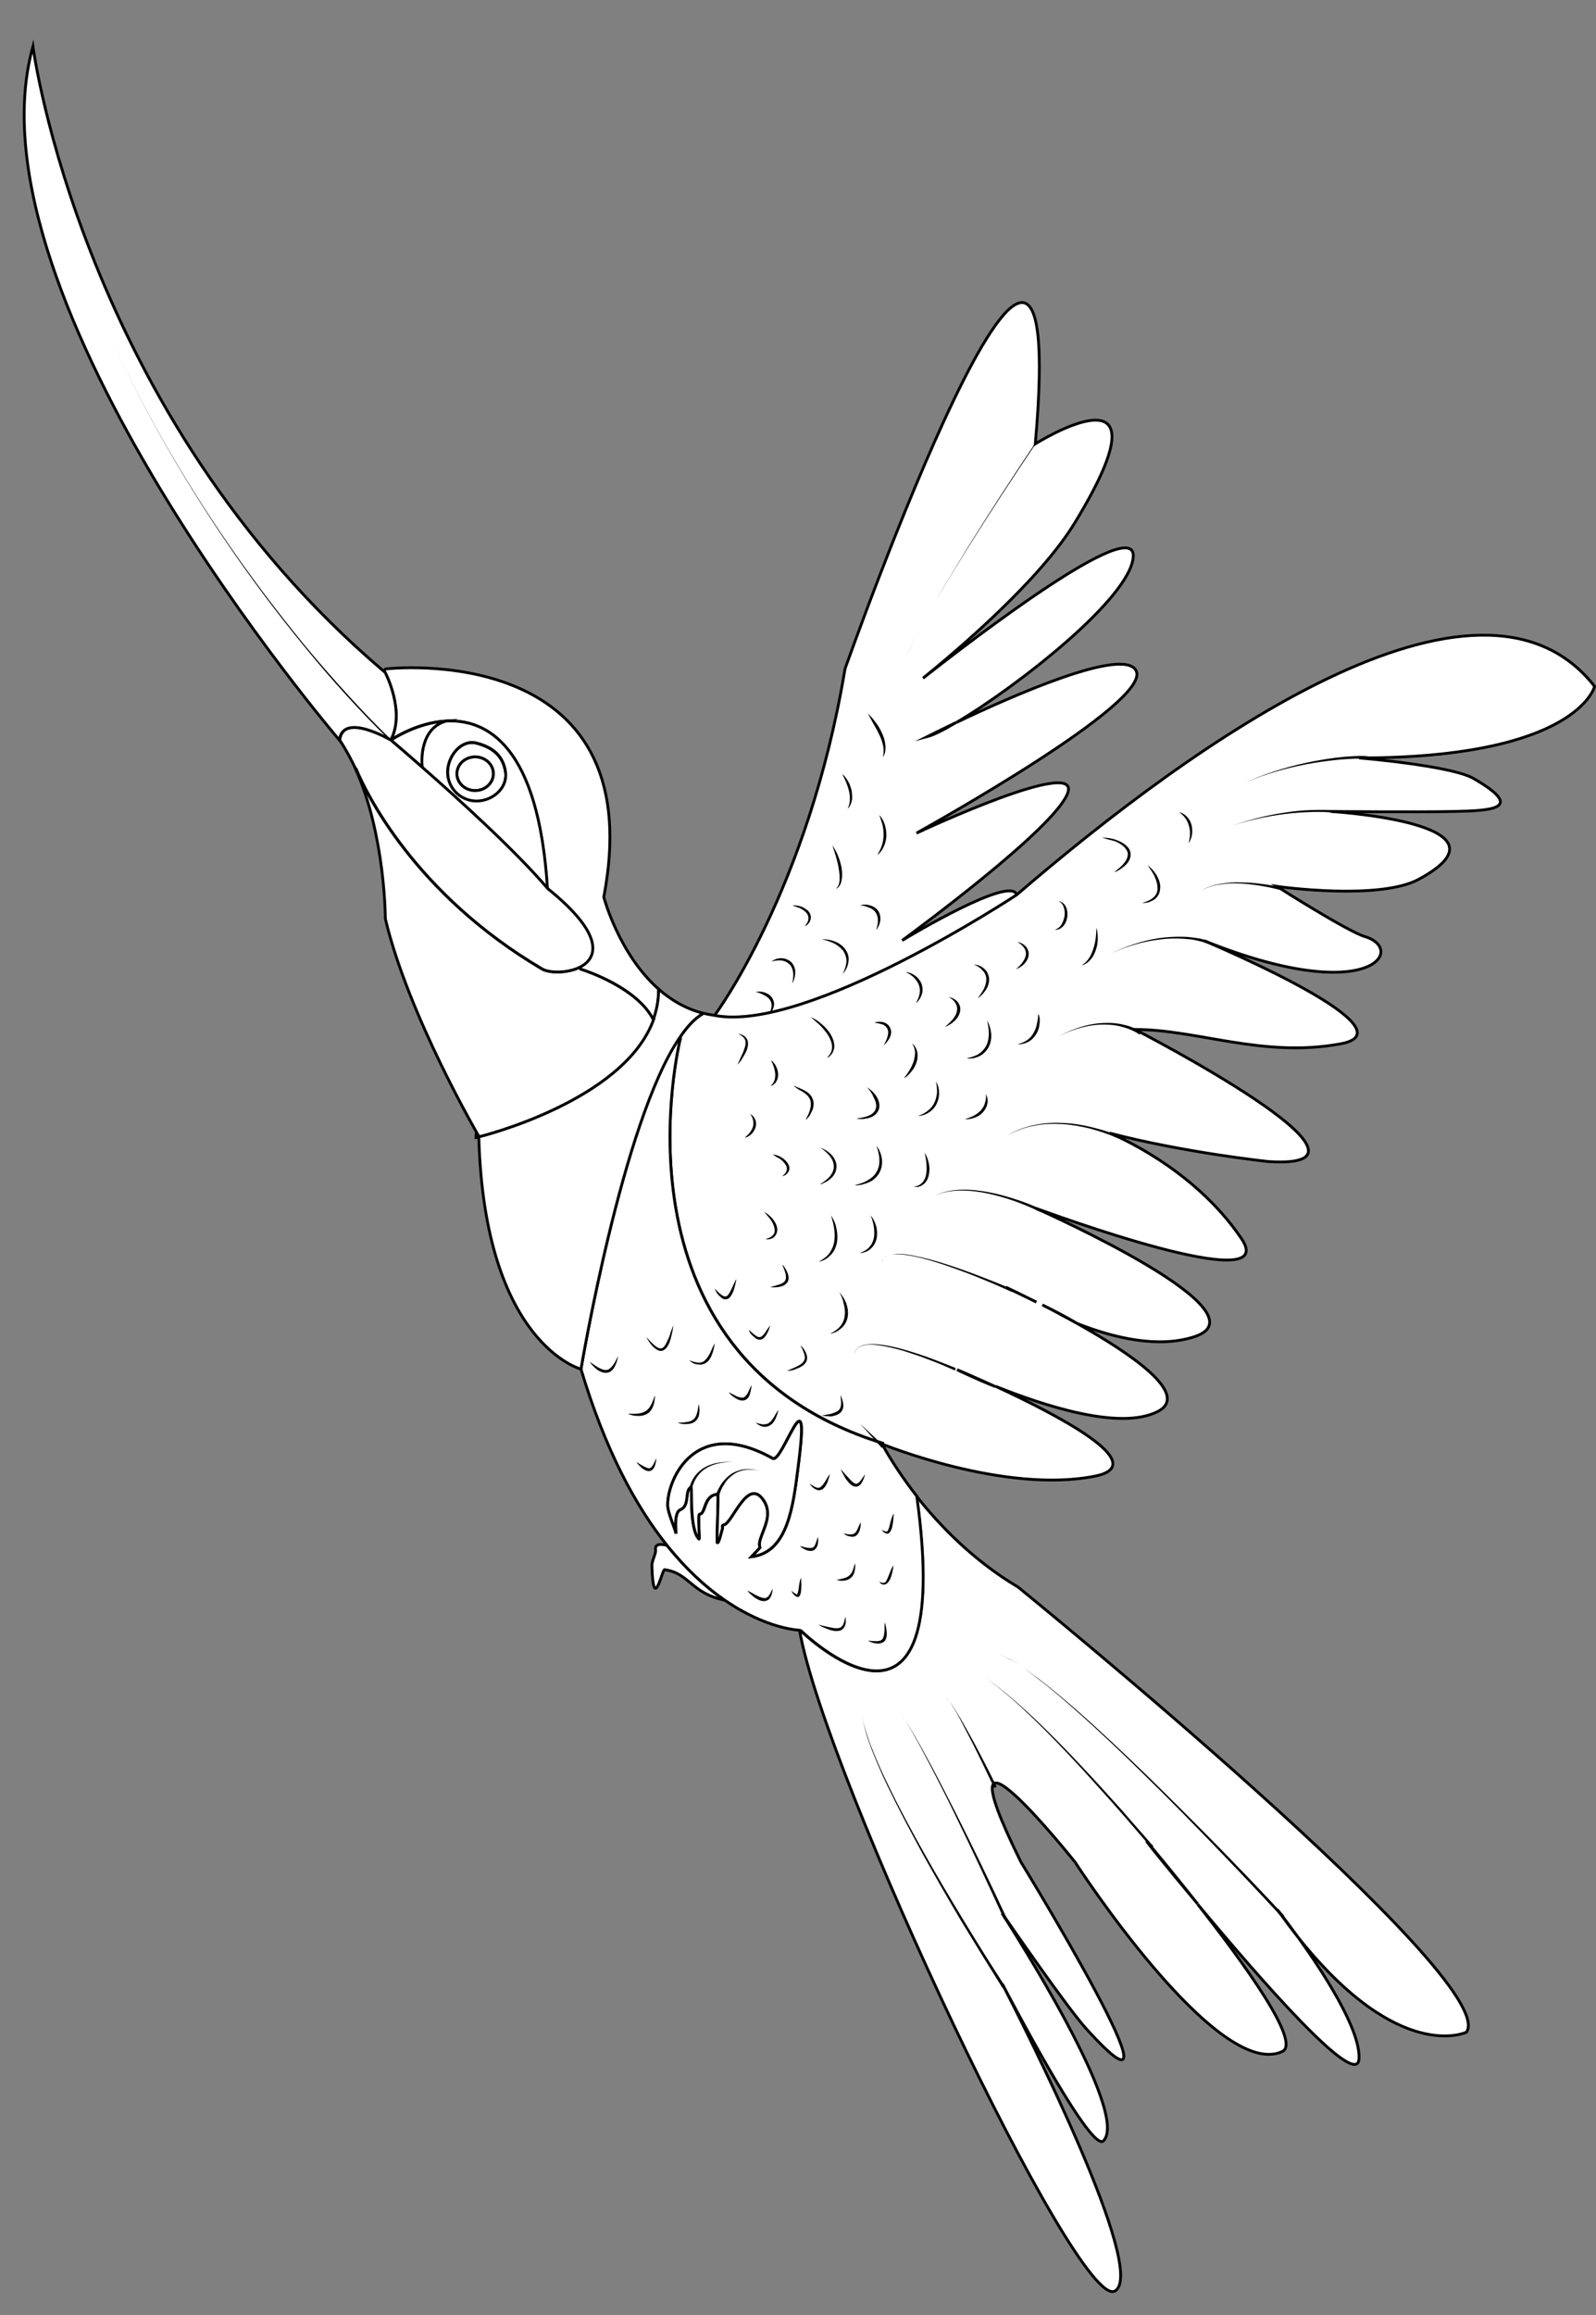 <?xml version="1.0" encoding="utf-8"?>
<!-- Generator: Adobe Illustrator 15.0.0, SVG Export Plug-In . SVG Version: 6.00 Build 0)  -->
<!DOCTYPE svg PUBLIC "-//W3C//DTD SVG 1.1//EN" "http://www.w3.org/Graphics/SVG/1.1/DTD/svg11.dtd">
<svg version="1.1" id="layer_x5F_www.ABC-color.com"
	 xmlns="http://www.w3.org/2000/svg" xmlns:xlink="http://www.w3.org/1999/xlink" x="0px" y="0px" width="567px" height="822px"
	 viewBox="0 0 567 822" enable-background="new 0 0 567 822" xml:space="preserve">
<rect x="0" y="0" width="567" height="822" fill="#808080" stroke="none"/>
<path fill="#FFFFFF" stroke="#000000" stroke-miterlimit="10" d="M339.7,256.5c-5.8,2.8-9.8,4.8-10.2,5
	C331.8,260.9,335.3,259.1,339.7,256.5z M339.8,256.5c19.3-9.2,59.3-27,63.8-18.4c5.9,11.1-74,55.4-78,57.7
	c3.4-1.6,57.7-26.8,53.802-14.5c-3.9,12.4-56.5,50.8-58.9,52.6c2.1-1.3,39.1-23.5,40.7-16.1c0,0-74.602,49.3-107.4,42.8
	c0,0,33.301-44.4,46.4-123.1c0,0,80.7-228.4,67.6-79.9c0,0,50.4-31.7,14.102,27.9c-12.5,20.6-41.802,45.4-54,55.3
	c18.198-14.3,75.5-58.2,74.698-43.2C401.8,212.2,361.2,243.9,339.8,256.5z"/>
<path fill="#FFFFFF" stroke="#000000" stroke-miterlimit="10" d="M370.3,463.4c4.102,2.1,8.5,4.398,12.4,6.6
	C378.3,467.5,374,465.3,370.3,463.4z"/>
<path id="ABC-color.com" fill="#FFFFFF" stroke="#000000" stroke-miterlimit="10" d="M425.5,676c-9.2-11.6-17-20.9-18.2-22.3
	C408.3,655.1,415.7,664.3,425.5,676z M284.5,579c0,0,55.1,53.8,41.1-47.8C333.7,541.5,345.7,554,361.7,563.5
	c0,0,171.8,139.5,159.3,158c0,0-23.7,11.6-59.7-33.5c-3.8-5.2-6.7-9-7.5-10c2.602,3.6,5.102,7,7.5,10c8.9,12.4,22.102,32.7,21.5,43
	c-0.7,11.2-35.1-28.2-57.3-54.9c16.4,20.9,37,49.2,30,52.302C432.3,739,381.9,661.1,381.9,661.1s-50.4-63.198-19.2,0
	c0,0,63.3,103.302,23.3,59.302c-6.9-7.602-27.3-37.2-30-41.102c3.8,6,45.6,71.102,36,80.8c-4.1,4.2-29.6-43.698-35.9-55.698
	c8.4,16.398,51.802,102.1,40,109C383,821,293.5,631.5,284.1,579.1L284.5,579z"/>
<path fill="#FFFFFF" stroke="#000000" stroke-miterlimit="10" d="M353.6,492.3c-6.8-3.1-12.1-5.398-13.6-6
	C341.5,487,346.6,489.5,353.6,492.3z M368.2,462.3c-6-3-10.2-5-10.9-5.3C358,457.4,362.6,459.5,368.2,462.3z M253.8,360.5
	c32.8,6.5,107.4-42.8,107.4-42.8c62.8-54,164.2-126.5,205.3-74c0,0-6,25.4-83.7,25.4c0,0,32.8,2.7,40.7,7.3c19,11,5.8,11.4-6.9,11.7
	c-12.698,0.3-43.898,0-43.898,0s68.3,4.1,31.3,24.1c-13.9,7.5-49.1,2.7-50.4,2.5c0.9,0.6,25.2,16,31.2,17.8
	c15.102,4.4,2.102,25.3-57,1.5c6.3,2.7,74.5,31.8,48.5,36.6c-27.6,5.1-50.898-5.1-73.1-5.1c0,0,97.3,50.1,47.398,46.9
	c0,0-30.198-3.2-56.398-10.102c1.7,0.7,29.7,12.2,46.8,37.4c14.7,21.6-68.5-9.102-73-10.7c4.2,1.9,82.8,37,56.3,45.6
	c-12.898,4.2-28.7,0.4-41.6-4.698c-3.9-2.302-8.3-4.602-12.4-6.602c3.8,1.9,8,4.2,12.4,6.602c19.3,10.8,40.5,25.3,28.5,31.3
	c-13.5,6.8-40.8-2.3-57.5-9c21,9.7,56.1,27.7,35.3,31.898c-32.2,6.4-75.6-11.398-75.6-11.398l0.1-0.3
	c-100.1-31.2-71.8-143.7-71.8-143.7l-0.3-0.2c2.6-3.9,5.3-6.8,8.1-8.5l0.1-0.3C250.9,360,252.4,360.3,253.8,360.5z"/>
<path fill="#FFFFFF" stroke="#000000" stroke-miterlimit="10" d="M237,548.7c6.9,8.6,13.7,14.7,20,19.1l-0.1,0.2
	c-11.4-2.5-12.1-9.5-20.8-10.7c-0.9-0.1-4,15.8-4.5-1.3c-0.1-1.9,1.5-4.3,1.3-5.7C232.5,547.7,235.5,548.3,237,548.7z"/>
<path fill="#FFFFFF" stroke="#000000" stroke-miterlimit="10" d="M245.5,528c0.5-0.2-0.8,14.6,2.8,18.4c0.4,0.5-0.5-8.802,0.2-8.802
	c2.4-0.1,1.4-6.8,6.5-7.1c0.4,0-0.5,16.8-0.2,17.2c0.5,0.5,1.4-3.601,1.9-5.2c0.1-0.2-0.3-1,0.4-1.1c3.1-0.4,8.6-17.7,14.4-8.4
	c2.9,4.7-0.1,9.5-1.3,13.3c-0.7,2-0.2,3.2-0.2,3.2l-3,3.2c13-1.5,14.8-18.2,16.6-32.4c4.5-34.898-5.6-0.6-9.1-2.5
	c-27.2-15.2-37.3,7-37.3,16.5c0,2.602,2.4,7.8,3,10.2c0,0-1-7.5,1.5-8.5C245.2,534.6,243.1,529,245.5,528z M241.7,368.7
	c0,0-28.3,112.6,71.8,143.7l-0.1,0.3c0,0,4.1,8,12.3,18.5C339.7,632.8,284.6,579,284.6,579l-0.398,0.1c0-0.1,0-0.198-0.102-0.3
	c0,0-11.8-0.3-27.1-11c-6.3-4.398-13.1-10.5-20-19.1C226,535,215.1,515.1,206.4,486.1c0,0,14.6-87.6,34.9-117.7L241.7,368.7z"/>
<path fill="#FFFFFF" stroke="#000000" stroke-miterlimit="10" d="M240.2,544.5c-0.6-2.4-3-7.6-3-10.2c0-9.5,10.1-31.7,37.3-16.5
	c3.5,2,13.6-32.3,9.1,2.5c-1.8,14.2-3.6,30.8-16.6,32.4l3-3.2c0,0-0.5-1.2,0.2-3.2c1.2-3.8,4.2-8.6,1.3-13.3
	c-5.8-9.3-11.3,8-14.4,8.4c-0.8,0.1-0.4,0.898-0.4,1.1c-0.5,1.6-1.3,5.7-1.9,5.2c-0.3-0.3,0.6-17.2,0.2-17.2c-5.2,0.3-4.2,7-6.5,7.1
	c-0.7,0,0.2,9.2-0.2,8.802c-3.5-3.802-2.3-18.602-2.8-18.4c-2.4,1-0.3,6.6-3.8,8C239.2,537,240.2,544.5,240.2,544.5z"/>
<path fill="#FFFFFF" stroke="#000000" stroke-miterlimit="10" d="M232,362c-5.6-11.3-23.5-17.2-25.8-17.9l-0.4-0.7
	c6.5-3.3,8.8-11.5-11.4-27.9c-3.2-50.7-21.4-60.3-36.1-59.5c-10.7,0.6-19.5,6.8-19.5,6.8c5.3-10.2-2-24.1-2-24.1
	c-0.2-0.1-0.3-0.3-0.5-0.4l0.7-0.8c0,0,95.1-11.1,77.5,81c0,0,5.3,20.2,19.5,32.7c0,3.8-0.6,7.5-1.9,10.8H232z"/>
<path fill="#FFFFFF" stroke="#000000" stroke-miterlimit="10" d="M206.4,486.1c0,0-34.3-8.898-36.3-82.5c0,0,51.5-12.5,62-41.6
	c1.2-3.4,1.9-7,1.9-10.8c4.3,3.8,9.5,6.9,15.6,8.5l-0.1,0.3c-2.8,1.7-5.5,4.6-8.1,8.5C221,398.5,206.4,486.1,206.4,486.1z"/>
<path fill="#FFFFFF" stroke="#000000" stroke-miterlimit="10" d="M126.6,273.4c3.2,7.6,20.5,43.8,65.9,70.6
	c2.5,1.5,8.9,1.6,13.4-0.6l0.4,0.7c2.2,0.7,20.1,6.7,25.8,17.9h0.1c-10.6,29.1-62,41.6-62,41.6S145,360.5,136.9,326.2
	c0,0,0-29.3-10.4-52.8H126.6z"/>
<path fill="#FFFFFF" stroke="#000000" stroke-miterlimit="10" d="M168.8,268.7c3.6,0,6.5,2.7,6.5,6c0,3.3-2.9,6-6.5,6
	c-3.6,0-6.5-2.7-6.5-6C162.3,271.4,165.2,268.7,168.8,268.7z"/>
<path fill="#FFFFFF" stroke="#000000" stroke-miterlimit="10" d="M168.8,280.7c3.6,0,6.5-2.7,6.5-6c0-3.3-2.9-6-6.5-6
	c-3.6,0-6.5,2.7-6.5,6C162.3,278,165.2,280.7,168.8,280.7z M169.3,263.9c5.8,1.5,9.4,4.5,10.3,10.3c0.8,5.6-4.6,10.3-10.3,10.3
	c-5.7,0-10.3-4.6-10.3-10.3C159,268.5,163.8,262.4,169.3,263.9z"/>
<path fill="#FFFFFF" stroke="#000000" stroke-miterlimit="10" d="M194.5,315.5c-11.2-13.2-31.8-31.9-44.6-43.1
	c-0.2-2.6-0.7-13.7,8.4-16.4C173.1,255.2,191.3,264.8,194.5,315.5z M159,274.1c0,5.7,4.6,10.3,10.3,10.3c5.7,0,11.1-4.6,10.3-10.3
	c-0.8-5.8-4.5-8.8-10.3-10.3C163.8,262.4,159,268.5,159,274.1z"/>
<path fill="#FFFFFF" stroke="#000000" stroke-miterlimit="10" d="M158.4,256c-9.1,2.7-8.7,13.8-8.4,16.4c-6.6-5.8-11.1-9.6-11.1-9.6
	S147.7,256.7,158.4,256z"/>
<path fill="#FFFFFF" stroke="#000000" stroke-miterlimit="10" d="M136.8,238.7c0,0,7.4,13.9,2,24.1c0,0-17.1-10.1-18.2,0
	c0,0-133.9-156.4-108.9-246.3c0,0,17.1,130.5,124.6,221.8C136.5,238.4,136.6,238.6,136.8,238.7z"/>
<path fill="#FFFFFF" stroke="#000000" stroke-miterlimit="10" d="M120.7,262.8c1-10.1,18.2,0,18.2,0s4.5,3.8,11.1,9.6
	c12.8,11.2,33.4,29.9,44.6,43.1c20.2,16.3,17.9,24.6,11.4,27.9c-4.4,2.2-10.9,2.1-13.4,0.6c-45.4-26.7-62.7-63-65.9-70.6l-0.1,0.1
	C124.8,269.7,122.9,266.1,120.7,262.8z"/>
<g>
	<path d="M485.9,269.5c-1.802-0.2-3.7-0.2-5.5-0.1c-1.9,0.1-3.7,0.2-5.602,0.4c-3.7,0.4-7.398,0.9-11,1.6
		c-7.3,1.4-14.5,3.5-21.398,6.4c6.8-3,14-5.3,21.3-6.9c3.6-0.8,7.3-1.4,11-1.9c1.898-0.2,3.7-0.4,5.6-0.5c1.9-0.1,3.7-0.2,5.7,0
		L485.9,269.5z"/>
</g>
<g>
	<path d="M475.4,288.7c-3.102-0.4-6.302-0.5-9.4-0.4c-3.2,0.1-6.3,0.3-9.5,0.7c-6.3,0.8-12.5,2.1-18.5,4.1c6-2.1,12.2-3.7,18.5-4.6
		c3.1-0.5,6.3-0.8,9.5-0.9s6.4-0.1,9.6,0.2L475.4,288.7z"/>
</g>
<g>
	<path d="M454.9,316c-2.302-0.6-4.602-1.1-7-1.5c-2.4-0.4-4.7-0.7-7.102-0.8c-2.398-0.1-4.8-0.1-7.2,0.3c-2.398,0.3-4.698,1-6.8,2.2
		c2.102-1.3,4.4-2,6.8-2.4c2.4-0.4,4.802-0.6,7.2-0.5c2.4,0,4.8,0.2,7.2,0.5c2.4,0.3,4.8,0.7,7.1,1.3L454.9,316z"/>
</g>
<g>
	<path d="M428.8,334L428.8,334c0,0-0.3,0.2-0.3,0.4c0,0.2,0,0.2,0,0.3c0.1,0.2,0.1,0.1,0.1,0.2l0,0h-0.1l-0.2-0.1
		c-0.2-0.1-0.3-0.1-0.5-0.2c-0.3-0.1-0.7-0.2-1-0.3c-0.7-0.2-1.398-0.3-2.1-0.5c-1.4-0.3-2.9-0.4-4.3-0.5
		c-2.9-0.2-5.802-0.1-8.7,0.3c-5.8,0.7-11.4,2.4-16.8,4.8c5.3-2.5,10.898-4.4,16.698-5.3c2.9-0.4,5.9-0.6,8.802-0.5
		c1.5,0,2.898,0.2,4.398,0.4c0.7,0.1,1.5,0.2,2.2,0.4c0.4,0.1,0.7,0.2,1.1,0.3c0.2,0.1,0.4,0.1,0.602,0.2c0.1,0,0.2,0.1,0.3,0.1
		s0.1,0.1,0.2,0.1c0,0,0.1,0,0.1,0.1c0,0,0,0,0.102,0.2c0,0.1,0.1,0.1,0,0.3c0,0.2-0.302,0.4-0.302,0.4l0,0L428.8,334z"/>
</g>
<g>
	<path d="M404.8,367.3c-2-1.4-4.398-2.3-6.8-2.9s-5-0.7-7.5-0.6c-5,0.3-10,1.9-14.5,4.2c4.5-2.4,9.3-4.2,14.5-4.7
		c2.6-0.2,5.2-0.2,7.7,0.3s5,1.3,7.3,2.8L404.8,367.3z"/>
</g>
<g>
	<path d="M396.8,404c-3-1.4-6.3-2.4-9.5-3.3c-3.3-0.8-6.6-1.4-9.898-1.601c-3.4-0.199-6.7-0.1-10.102,0.601
		c-3.3,0.6-6.5,1.8-9.5,3.5c2.9-1.8,6.102-3,9.4-3.7s6.7-1,10.1-0.8c3.4,0.1,6.8,0.6,10.102,1.399c3.3,0.801,6.6,1.7,9.698,3.101
		L396.8,404z"/>
</g>
<g>
	<path d="M369.6,430.3c-2.898-1.398-5.898-2.7-9-3.8c-3.1-1.1-6.198-2-9.398-2.7s-6.4-1.1-9.7-1.1s-6.6,0.5-9.5,1.898
		c2.9-1.5,6.3-2.1,9.5-2.198c3.3-0.102,6.6,0.3,9.8,0.898c3.2,0.602,6.4,1.5,9.5,2.5c3.102,1,6.2,2.2,9.2,3.602L369.6,430.3z"/>
</g>
<g>
	<path d="M359.5,458.7c-3.8-1.7-7.6-3.4-11.4-4.9c-3.8-1.6-7.698-3-11.698-4.398c-3.9-1.302-7.9-2.602-12-3.4
		c-2-0.4-4.102-0.7-6.2-0.7c-1,0-2.102,0.102-3,0.5c-0.5,0.2-0.9,0.5-1.3,0.9C313.6,447.1,313.3,447.6,313.3,448.1
		c0.102-0.5,0.3-1,0.602-1.398c0.3-0.4,0.8-0.7,1.3-0.9c1-0.398,2-0.5,3.1-0.6c2.102-0.102,4.2,0.2,6.2,0.6
		c4.1,0.8,8.1,1.9,12.1,3.2s7.9,2.7,11.802,4.2c3.898,1.5,7.698,3,11.6,4.7L359.5,458.7z"/>
</g>
<g>
	<path d="M339.3,486.6c-2.898-1.3-5.898-2.6-8.898-3.698c-3-1.2-6-2.2-9.102-3.2c-3.1-0.9-6.2-1.7-9.398-2.102
		c-1.602-0.198-3.2-0.3-4.802,0c-0.8,0.2-1.6,0.4-2.199,0.9c-0.699,0.5-1.101,1.2-1.301,2c0.102-0.8,0.602-1.5,1.2-2
		c0.601-0.5,1.4-0.8,2.2-1c1.6-0.3,3.2-0.3,4.8-0.2c3.2,0.3,6.4,1,9.5,1.9c3.102,0.898,6.2,1.898,9.2,3c3,1.1,6,2.3,9,3.5
		L339.3,486.6z"/>
</g>
<g>
	<path d="M308.3,253.3c1,1,2,2,2.8,3.2c0.9,1.1,1.602,2.4,2.2,3.7c0.602,1.3,1.102,2.7,1.2,4.2c0.1,0.7,0.1,1.5,0,2.2
		c-0.1,0.7-0.3,1.4-0.7,2.1h-0.1c0.3-1.3,0.3-2.8,0-4.1c-0.3-1.4-0.8-2.7-1.4-3.9c-0.6-1.3-1.3-2.5-2-3.7L308.3,253.3L308.3,253.3z"
		/>
</g>
<g>
	<path d="M312.4,289.4c0.898,0.9,1.5,2.1,1.898,3.3c0.4,1.2,0.602,2.5,0.602,3.8s-0.302,2.6-0.802,3.8c-0.5,1.2-1.198,2.3-2.198,3.1
		l-0.102-0.1c1.3-2,2.102-4.4,2.102-6.9c0-1.2-0.102-2.4-0.4-3.6C313.2,291.7,312.8,290.6,312.4,289.4L312.4,289.4z"/>
</g>
<g>
	<path d="M305.5,321.5c1.1-0.4,2.3-0.4,3.4-0.1c1.198,0.3,2.3,0.9,3.1,2c0.7,1.1,0.9,2.5,0.7,3.6c-0.2,1.2-0.7,2.2-1.3,3.1H311.3
		c0.3-1,0.602-2.1,0.602-3.1c0-1.1-0.2-2.1-0.802-3c-0.6-0.9-1.5-1.5-2.5-1.8C307.6,321.7,306.6,321.5,305.5,321.5L305.5,321.5z"/>
</g>
<g>
	<path d="M321.8,345.1c1.2,0.1,2.3,0.6,3.3,1.3c1,0.7,1.802,1.7,2.302,2.9c0.398,1.2,0.5,2.6,0.1,3.7c-0.4,1.2-1,2.2-1.9,3l-0.1-0.1
		c0.6-1,1-2,1.2-3.1c0.2-1.1,0.1-2.2-0.3-3.2c-0.4-1-1.102-1.9-1.9-2.7C323.7,346.2,322.8,345.6,321.8,345.1L321.8,345.1z"/>
</g>
<g>
	<path d="M299.2,274.8c0.899,0.7,1.5,1.6,2.1,2.6c0.601,1,0.9,2,1.2,3.1c0.2,1.1,0.3,2.2,0.2,3.4c-0.2,1.1-0.601,2.3-1.4,3.1h-0.1
		c0.899-1.9,0.899-4.1,0.399-6.2C301.1,278.7,300.2,276.7,299.2,274.8L299.2,274.8z"/>
</g>
<g>
	<path d="M295.7,300.2c0.8,1.1,1.5,2.3,2,3.6c0.5,1.2,0.899,2.5,1.2,3.9c0.199,1.3,0.398,2.7,0.199,4.1
		c-0.101,0.7-0.199,1.4-0.5,2.1c-0.301,0.6-0.801,1.3-1.399,1.6l-0.101-0.1c1-0.9,1.199-2.3,1.199-3.6c0-1.3-0.199-2.6-0.398-3.9
		C297.4,305.3,296.6,302.7,295.7,300.2L295.7,300.2z"/>
</g>
<g>
	<path d="M292,333.5c1.5-0.1,3,0.2,4.4,0.7c1.398,0.5,2.8,1.4,3.8,2.7c0.5,0.7,0.899,1.4,1.1,2.2c0.2,0.8,0.3,1.6,0.101,2.4
		c-0.101,0.8-0.301,1.5-0.601,2.2c-0.399,0.7-0.7,1.3-1.2,1.9h-0.1c0.6-1.3,1.1-2.7,1.2-4.1c0.1-1.4-0.4-2.8-1.2-4
		c-0.9-1.1-2.1-2-3.3-2.6C294.8,334.2,293.4,333.8,292,333.5L292,333.5z"/>
</g>
<g>
	<path d="M310.6,363.1c1-0.4,2-0.4,3.102-0.2c0.5,0.1,1.1,0.4,1.6,0.8c0.5,0.4,0.9,1,1.102,1.6c0.398,1.2,0.1,2.4-0.4,3.3
		s-1.1,1.7-1.9,2.4H314c0.5-0.8,0.9-1.7,1.2-2.6s0.5-1.9,0.2-2.8c-0.302-0.9-1.102-1.6-1.9-1.9C312.5,363.4,311.6,363.2,310.6,363.1
		L310.6,363.1z"/>
</g>
<g>
	<path d="M418.9,288.4c1.1,0.2,2.1,0.8,2.8,1.6c0.8,0.8,1.3,1.8,1.6,2.9s0.3,2.2,0.2,3.3c-0.2,1.1-0.5,2.1-1.1,3H422.3
		c0.5-1.9,0.7-4,0.102-5.9C421.9,291.2,420.6,289.5,418.9,288.4L418.9,288.4z"/>
</g>
<g>
	<path d="M407.7,307.2c1.2,0.9,2.2,2,3,3.2c0.8,1.3,1.398,2.7,1.5,4.3c0,0.8-0.102,1.7-0.4,2.5c-0.3,0.8-0.898,1.5-1.5,2
		c-0.6,0.5-1.398,0.8-2.1,1.1c-0.7,0.2-1.5,0.3-2.2,0.3v-0.1c1.4-0.4,2.7-0.9,3.8-1.9c1.102-0.9,1.602-2.4,1.4-3.8
		c-0.102-1.4-0.602-2.8-1.2-4C409.3,309.5,408.5,308.3,407.7,307.2L407.7,307.2z"/>
</g>
<g>
	<path d="M389.5,329.4c0.4,1.2,0.5,2.5,0.5,3.8c0,1.3-0.2,2.6-0.6,3.8c-0.4,1.2-0.9,2.5-1.802,3.5c-0.8,1-1.898,1.9-3.198,2.2v-0.1
		c1.1-0.6,1.898-1.5,2.6-2.6c0.7-1,1.1-2.2,1.5-3.4C389.2,334.4,389.5,331.9,389.5,329.4L389.5,329.4z"/>
</g>
<g>
	<path d="M368.9,359.9c0.5,1.2,0.6,2.4,0.398,3.7c-0.1,1.2-0.5,2.5-1.2,3.6c-0.698,1.1-1.6,2.1-2.8,2.7c-1.1,0.6-2.398,0.9-3.6,0.9
		v-0.1c1.1-0.3,2.2-0.7,3.2-1.4c1-0.7,1.8-1.6,2.3-2.6c0.6-1,1-2.1,1.2-3.3C368.7,362.2,368.8,361,368.9,359.9L368.9,359.9z"/>
</g>
<g>
	<path d="M350.2,388.4c0.6,1,0.8,2.2,0.6,3.3c-0.2,1.2-0.8,2.3-1.6,3.2s-1.8,1.5-2.9,1.9c-1.1,0.4-2.2,0.601-3.3,0.601V397.3
		c2-0.6,4-1.5,5.4-3c0.698-0.8,1.3-1.7,1.5-2.7C350.3,390.5,350.4,389.4,350.2,388.4L350.2,388.4z"/>
</g>
<g>
	<path d="M328.5,409.3c0.7,1,1.1,2.2,1.4,3.4c0.3,1.2,0.398,2.5,0.198,3.8c-0.198,1.3-0.6,2.6-1.6,3.6s-2.3,1.5-3.6,1.302V421.3
		c1.198-0.2,2.3-0.8,3-1.7c0.698-0.898,1.1-2.1,1.198-3.198c0.2-1.201,0.102-2.4,0-3.5C329,411.7,328.8,410.5,328.5,409.3
		L328.5,409.3z"/>
</g>
<g>
	<path d="M309.3,431.5c0.9,1.1,1.5,2.3,1.9,3.6c0.398,1.302,0.5,2.802,0.3,4.2c-0.2,1.4-0.9,2.9-2,3.9c-0.5,0.5-1.1,0.898-1.8,1.2
		c-0.7,0.198-1.3,0.5-2,0.5V444.8c1.2-0.5,2.398-1.1,3.2-2.1c0.898-1,1.398-2.2,1.6-3.5s0.1-2.602-0.1-3.9
		C310.2,434,309.8,432.8,309.3,431.5L309.3,431.5z"/>
</g>
<g>
	<path d="M298.2,458.8c1,1.102,1.8,2.4,2.399,3.8c0.5,1.4,0.801,3,0.601,4.602c-0.2,1.6-0.9,3.1-2.101,4.2
		c-0.601,0.5-1.199,1-1.899,1.398c-0.7,0.3-1.4,0.602-2.101,0.7v-0.1c1.301-0.602,2.5-1.4,3.399-2.5c0.899-1.102,1.5-2.4,1.601-3.9
		c0.199-1.4,0-2.9-0.399-4.2C299.5,461.4,298.9,460.1,298.2,458.8L298.2,458.8z"/>
</g>
<g>
	<path d="M376,320c0.6,0,1.1,0.2,1.6,0.6s0.9,0.9,1.102,1.4c0.5,1.1,0.6,2.3,0.5,3.4c-0.2,1.1-0.5,2.3-1.3,3.2
		c-0.7,0.9-1.802,1.6-3,1.5V330c1-0.3,1.8-1,2.3-1.9s0.8-1.9,1-2.9c0.1-1,0.1-2.1-0.3-3C377.7,321.2,377,320.3,376,320L376,320z"/>
</g>
<g>
	<path d="M361.5,334.5c1.1,0.1,2.1,0.7,2.9,1.5c0.398,0.4,0.698,1,0.898,1.6s0.2,1.2,0.102,1.8c-0.2,1.2-0.9,2.2-1.602,2.9
		c-0.8,0.8-1.6,1.3-2.6,1.7H361c0.8-0.6,1.5-1.3,2.1-2.1c0.602-0.8,1.102-1.7,1.302-2.6c0.198-1,0-2-0.602-2.8
		C363.2,335.6,362.4,335,361.5,334.5L361.5,334.5z"/>
</g>
<g>
	<path d="M350.7,362.4c0.8,1.3,1.2,2.8,1.398,4.3c0.2,1.5,0,3.2-0.698,4.7c-0.7,1.5-1.9,2.8-3.302,3.5c-0.698,0.4-1.5,0.6-2.198,0.8
		c-0.802,0.1-1.5,0.2-2.302,0.1v-0.1c1.4-0.3,2.802-0.7,4.102-1.5c1.2-0.8,2.2-1.9,2.8-3.2s0.8-2.8,0.8-4.2
		C351.3,365.3,351,363.8,350.7,362.4L350.7,362.4z"/>
</g>
<g>
	<path d="M332.5,384c0.7,1.1,1.1,2.4,1.1,3.8c0.102,1.3-0.198,2.7-0.8,4c-0.6,1.3-1.6,2.4-2.7,3.1c-0.6,0.4-1.198,0.7-1.8,0.9
		c-0.6,0.2-1.3,0.4-1.898,0.4V396.1c1.198-0.399,2.3-1,3.3-1.8c1-0.8,1.8-1.8,2.3-2.9s0.8-2.4,0.9-3.6
		C332.9,386.5,332.8,385.2,332.5,384L332.5,384z"/>
</g>
<g>
	<path d="M311.4,406.8c1,1.3,1.6,2.9,1.898,4.5c0.2,1.7,0,3.5-0.898,5.102c-0.9,1.6-2.302,2.8-3.802,3.398
		c-0.8,0.3-1.6,0.602-2.398,0.8c-0.8,0.102-1.601,0.302-2.4,0.2v-0.1c1.5-0.3,3.102-0.8,4.4-1.602c1.398-0.8,2.6-1.8,3.3-3.198
		c0.8-1.4,1-3,0.9-4.5C312.3,409.8,311.9,408.3,311.4,406.8L311.4,406.8z"/>
</g>
<g>
	<path d="M295.2,431.5c0.899,1.3,1.6,2.8,1.899,4.4c0.399,1.6,0.5,3.3,0.301,4.898c-0.301,1.7-0.9,3.3-2.102,4.602
		c-0.6,0.6-1.199,1.198-1.898,1.6c-0.7,0.4-1.5,0.8-2.301,0.9V447.8c1.399-0.7,2.699-1.7,3.601-2.898
		c0.899-1.302,1.5-2.802,1.7-4.302c0.199-1.5,0.199-3.1-0.102-4.698C296.1,434.6,295.7,433,295.2,431.5L295.2,431.5z"/>
</g>
<g>
	<path d="M291.5,407.5c1.4,0.5,2.7,1.3,3.7,2.3c1.1,1.101,1.899,2.5,2,4.2c0,0.8-0.2,1.7-0.5,2.4c-0.4,0.698-0.8,1.398-1.4,1.898
		c-0.6,0.5-1.2,1-1.8,1.3c-0.7,0.302-1.3,0.7-2,0.9l-0.1-0.1c1.199-0.7,2.398-1.602,3.3-2.602c0.899-1,1.6-2.398,1.5-3.8
		c0-1.4-0.7-2.7-1.601-3.8C293.7,409.2,292.7,408.3,291.5,407.5L291.5,407.5z"/>
</g>
<g>
	<path d="M308,386c1.2,0.8,2.3,1.7,3.2,3c0.8,1.2,1.5,2.8,1.1,4.6c-0.2,0.9-0.8,1.6-1.398,2.2c-0.7,0.5-1.4,0.9-2.102,1.101
		c-0.7,0.199-1.5,0.3-2.2,0.399c-0.699,0-1.398,0-2.199-0.1V397.1c1.399-0.199,2.801-0.399,4.001-0.899c1.3-0.5,2.5-1.4,2.8-2.8
		c0.3-1.3-0.2-2.7-0.9-3.9C309.8,388.1,308.9,387,308,386L308,386z"/>
</g>
<g>
	<path d="M324,370.5c1,0.6,1.6,1.9,1.9,3.1c0.198,1.2,0.1,2.5-0.302,3.6c-0.398,1.1-0.898,2.2-1.698,3.1c-0.7,0.9-1.5,1.8-2.5,2.4
		l-0.102-0.1c1.4-1.8,2.602-3.7,3.3-5.8c0.302-1.1,0.5-2.2,0.5-3.3C325,372.5,324.7,371.4,324,370.5L324,370.5z"/>
</g>
<g>
	<path d="M337,354c1.2,0.2,2.3,0.7,3.2,1.7c0.398,0.5,0.7,1.1,0.898,1.8c0.102,0.7,0.102,1.4-0.1,2c-0.4,1.3-1.1,2.3-2,3.1
		c-0.9,0.8-1.9,1.4-3,1.9l-0.1-0.1c0.898-0.7,1.698-1.5,2.398-2.3c0.7-0.8,1.4-1.8,1.602-2.9c0.3-1.1,0.1-2.2-0.5-3.1
		C338.9,355.2,338,354.5,337,354L337,354z"/>
</g>
<g>
	<path d="M346,342.5c1.3,0,2.6,0.5,3.6,1.4c0.5,0.4,1,1,1.302,1.7c0.3,0.7,0.5,1.4,0.5,2.1c0,1.4-0.5,2.8-1.2,3.8
		c-0.7,1.1-1.602,2-2.602,2.8l-0.1-0.1c0.8-1,1.4-2,2-3c0.5-1.1,0.9-2.3,0.9-3.5c0-1.2-0.5-2.4-1.4-3.2
		C348.2,343.5,347.1,342.9,346,342.5L346,342.5z"/>
</g>
<g>
	<path d="M391.5,297.4c1.7,0,3.4,0.2,5,0.8c1.6,0.6,3.3,1.4,4.5,3c0.6,0.9,0.8,2,0.6,3c-0.198,1-0.698,1.8-1.3,2.5
		c-0.6,0.7-1.3,1.2-2,1.7s-1.398,0.9-2.2,1.2l-0.1-0.1c1.3-1,2.6-2,3.6-3.4c0.5-0.7,0.9-1.4,1-2.2c0.2-0.8,0-1.6-0.5-2.3
		c-0.898-1.4-2.398-2.2-3.898-2.9C394.7,298.3,393.1,297.9,391.5,297.4L391.5,297.4z"/>
</g>
<g>
	<path d="M274,341.4c1-0.7,2.2-1.2,3.5-1.2s2.7,0.5,3.7,1.5c1,1.1,1.4,2.5,1.3,3.7c0,1.3-0.4,2.5-0.9,3.6h-0.1
		c0.2-1.1,0.4-2.3,0.3-3.5c-0.1-1.1-0.5-2.3-1.3-3.1c-0.8-0.8-1.9-1.3-3-1.4C276.3,340.9,275.1,341.1,274,341.4L274,341.4z"/>
</g>
<g>
	<path d="M281.5,321.5c1-0.1,1.9,0,2.9,0.3c0.898,0.3,1.8,0.8,2.6,1.5c0.4,0.4,0.7,0.9,0.9,1.4c0.199,0.6,0.199,1.2,0.1,1.7
		c-0.3,1.1-1,1.9-1.9,2.4l-0.1-0.1c0.6-0.7,1.1-1.5,1.2-2.4c0.1-0.9-0.3-1.8-0.9-2.4c-0.6-0.6-1.399-1.1-2.2-1.5
		C283.2,322.1,282.4,321.8,281.5,321.5L281.5,321.5z"/>
</g>
<g>
	<path d="M288,361.1c1.4,0.6,2.7,1.4,3.8,2.4c1.2,1,2.2,2.1,3.101,3.4c0.801,1.3,1.5,2.9,1.5,4.6c0,0.8-0.301,1.7-0.699,2.4
		c-0.5,0.7-1,1.3-1.7,1.6l-0.101-0.1c1.101-1,1.801-2.4,1.699-3.9c-0.1-1.5-0.699-2.8-1.5-4.1c-0.8-1.2-1.8-2.4-2.8-3.4
		C290.2,363,289.1,362,288,361.1L288,361.1z"/>
</g>
<g>
	<path d="M282,385.4c0.6,0.3,1.1,0.6,1.7,0.8c0.6,0.2,1.2,0.5,1.8,0.8c1.2,0.6,2.4,1.4,3.1,2.9c0.7,1.4,0.5,3.1,0,4.3
		c-0.3,0.6-0.6,1.2-0.898,1.8c-0.4,0.5-0.801,1.1-1.301,1.5l-0.101-0.1c0.601-1.101,1.2-2.3,1.5-3.5s0.4-2.6-0.1-3.7
		c-0.5-1.1-1.601-2-2.601-2.6C284,387,282.8,386.4,282,385.4L282,385.4z"/>
</g>
<g>
	<path d="M273.9,376.4c0.7,0.5,1.3,1.2,1.7,2c0.4,0.8,0.7,1.6,0.8,2.5s0,1.9-0.4,2.7c-0.4,0.9-1.1,1.6-2,1.9l-0.1-0.1
		c0.6-0.5,1-1.2,1.3-2c0.2-0.8,0.3-1.6,0.2-2.4C275.2,379.5,274.7,377.9,273.9,376.4L273.9,376.4z"/>
</g>
<g>
	<path d="M262,378c0.5-1.1,1-2.1,1.4-3.1c0.5-1,0.9-2,1.2-3c0.3-1,0.4-1.9,0.1-2.7c-0.3-0.8-1.2-1.5-2.2-2.1V367
		c1.1,0.3,2.2,0.8,2.8,1.8c0.6,1,0.5,2.3,0.2,3.4c-0.3,1.1-0.9,2.1-1.5,3.1C263.5,376.3,262.8,377.2,262,378L262,378z"/>
</g>
<g>
	<path d="M356.7,681.4c-5.7-12.5-11.5-25-17.5-37.302c-3-6.198-6.102-12.3-9.3-18.398c-1.602-3-3.2-6.102-4.9-9.102
		s-3.4-6-5.6-8.698c2.198,2.698,3.898,5.6,5.698,8.6c1.7,3,3.4,6,5,9c3.302,6.1,6.4,12.2,9.5,18.3c6.2,12.3,12.2,24.7,18,37.102
		L356.7,681.4z"/>
</g>
<g>
	<path d="M356.2,705.9c-4.9-7.802-9.7-15.602-14.5-23.5c-4.7-7.9-9.3-15.9-13.8-24c-4.4-8.102-8.7-16.2-12.7-24.5
		c-2-4.2-3.8-8.4-5.5-12.7c-0.8-2.2-1.602-4.3-2.2-6.5s-1.2-4.5-1.4-6.8c0.2,2.3,0.802,4.5,1.5,6.698c0.7,2.2,1.4,4.4,2.302,6.5
		c1.698,4.302,3.6,8.5,5.6,12.602c4,8.3,8.4,16.398,12.9,24.398s9.198,15.9,14,23.802C347.2,689.8,352.1,697.6,357.1,705.3
		L356.2,705.9z"/>
</g>
<g>
	<path d="M268.4,352.2c1-0.2,2-0.2,3,0.1c1,0.3,2,0.8,2.7,1.7c0.4,0.5,0.6,1,0.8,1.6c0.1,0.6,0.2,1.2,0,1.7c-0.2,1.1-0.8,2-1.5,2.7
		h-0.1c0.4-0.8,0.7-1.7,0.8-2.7c0.1-0.9-0.2-1.9-0.8-2.6c-0.6-0.7-1.4-1.2-2.3-1.6C270.3,352.7,269.4,352.4,268.4,352.2L268.4,352.2
		z"/>
</g>
<g>
	<path d="M274.5,409.9c1,0.1,1.9,0.3,2.7,0.8c0.8,0.399,1.6,1,2.3,1.8c0.3,0.4,0.6,0.9,0.8,1.4c0.2,0.5,0.2,1.198,0,1.698
		c-0.4,1.102-1.3,1.7-2.2,2l-0.1-0.1c0.7-0.5,1.3-1.2,1.5-2.1c0.2-0.9-0.2-1.7-0.8-2.4c-0.5-0.7-1.2-1.3-2-1.8
		C276,410.9,275.3,410.4,274.5,409.9L274.5,409.9z"/>
</g>
<g>
	<path d="M209.5,483.5c1,0.7,2,1.4,3,2c1,0.5,2,1,2.9,0.9c0.8,0,1.6-0.7,2.3-1.602c0.7-0.898,1.2-2,1.8-3.1h0.1
		c-0.3,1.2-0.6,2.398-1.2,3.5c-0.6,1.1-1.5,2.1-2.9,2.2c-1.3,0.1-2.5-0.5-3.5-1.2C211.1,485.4,210.2,484.6,209.5,483.5L209.5,483.5z
		"/>
</g>
<g>
	<path d="M229.6,474.7c1,1.1,2,2.2,3.1,3.1c0.5,0.4,1.1,0.8,1.6,0.9c0.5,0.1,0.9,0.1,1.3-0.3c0.4-0.302,0.8-0.9,1.1-1.5
		c0.3-0.602,0.6-1.302,0.9-1.9c0.3-0.7,0.5-1.4,0.7-2.1c0.3-0.7,0.5-1.4,0.8-2.102h0.1c-0.2,1.5-0.5,2.9-0.9,4.4
		c-0.4,1.398-0.9,2.898-2.1,3.898c-0.6,0.5-1.5,0.7-2.2,0.4s-1.3-0.7-1.9-1.3C231.1,477.3,230.3,476,229.6,474.7L229.6,474.7z"/>
</g>
<g>
	<path d="M253.9,457.5c0.8,0.8,1.6,1.7,2.5,2.3c0.4,0.3,0.8,0.5,1.2,0.5c0.3,0,0.5,0,0.8-0.3c0.6-0.5,1.1-1.6,1.6-2.6
		s0.9-2.102,1.5-3.102h0.1c-0.2,1.102-0.5,2.3-0.8,3.4c-0.4,1.1-0.8,2.2-1.7,3.1c-0.4,0.4-1.1,0.602-1.7,0.5
		c-0.6-0.1-1.1-0.5-1.5-0.898C254.9,459.6,254.3,458.6,253.9,457.5L253.9,457.5z"/>
</g>
<g>
	<path d="M273.6,457c1.1-0.3,2.2-0.6,3.1-0.9c1-0.3,1.9-0.8,2.2-1.398c0.4-0.5,0.4-1.4,0.2-2.4c-0.2-1-0.7-2-1.1-3.1l0.1-0.102
		c0.7,0.9,1.3,1.802,1.7,2.9c0.4,1,0.6,2.3-0.1,3.3c-0.7,1-1.8,1.4-2.9,1.602C275.8,457.1,274.7,457.1,273.6,457L273.6,457z"/>
</g>
<g>
	<path d="M266,472.1c0.8,0.7,1.5,1.4,2.2,1.9c0.7,0.6,1.5,0.9,1.9,0.7c0.5-0.102,1.1-0.7,1.7-1.5c0.5-0.8,1-1.602,1.7-2.5h0.1
		c-0.3,1-0.6,1.898-1.1,2.8s-1.1,1.8-2.1,2.1c-0.5,0.102-1.1,0-1.5-0.198c-0.5-0.2-0.8-0.602-1.2-0.9
		C266.9,473.9,266.3,473.1,266,472.1L266,472.1z"/>
</g>
<g>
	<path d="M244.8,482.9c1.1,0.5,2.2,0.8,3.2,0.898c1,0.102,1.9-0.2,2.5-0.898c0.7-0.602,1.3-1.602,1.8-2.602s0.9-2.1,1.5-3.2h0.1
		c-0.2,1.2-0.4,2.302-0.8,3.4s-0.9,2.2-1.8,3c-0.9,0.8-2.2,1.2-3.4,0.9C246.7,484.4,245.6,483.7,244.8,482.9L244.8,482.9z"/>
</g>
<g>
	<path d="M223.1,501.9c1.2,0.1,2.4,0.1,3.4,0c1.1-0.102,2.1-0.4,2.9-0.9c0.8-0.5,1.4-1.3,1.9-2.2c0.5-1,0.9-2,1.3-3.2h0.1
		c-0.1,1.2-0.2,2.4-0.6,3.5c-0.4,1.102-1.1,2.2-2.1,2.802c-1,0.6-2.2,0.898-3.4,0.8C225.3,502.7,224.1,502.5,223.1,501.9
		L223.1,501.9z"/>
</g>
<g>
	<path d="M240.7,505.1c1.1,0,2.2,0,3.1-0.198c1-0.102,1.9-0.4,2.5-0.9c0.6-0.5,1-1.2,1.3-2.2c0.3-0.898,0.4-2,0.6-3.1h0.1
		c0.2,1.1,0.3,2.1,0.1,3.2c-0.1,1.1-0.6,2.1-1.5,2.8s-2,0.898-3.1,0.898C242.8,505.7,241.7,505.5,240.7,505.1L240.7,505.1z"/>
</g>
<g>
	<path d="M258.9,494.3c1,0.5,1.9,1,2.7,1.4c0.9,0.398,1.8,0.6,2.4,0.5c0.6-0.102,1.1-0.7,1.6-1.5c0.4-0.8,0.8-1.8,1.3-2.8h0.1
		c-0.1,1-0.3,2.1-0.6,3.1c-0.3,1-1,2-2.1,2.2c-1.1,0.2-2.1-0.2-3-0.8C260.3,495.8,259.5,495.2,258.9,494.3L258.9,494.3z"/>
</g>
<g>
	<path d="M279.6,486.7c1.1-0.5,2.2-0.9,3.2-1.4s2-1,2.5-1.7c0.601-0.698,0.8-1.5,0.5-2.5c-0.2-1-0.7-2-1.3-3.198l0.1-0.102
		c0.801,0.9,1.5,1.8,1.9,3c0.2,0.602,0.3,1.2,0.2,1.8c-0.101,0.602-0.4,1.2-0.8,1.602c-0.801,0.898-1.9,1.398-3,1.8
		C281.9,486.5,280.8,486.7,279.6,486.7L279.6,486.7z"/>
</g>
<g>
	<path d="M291.9,502.6c1.1-0.198,2.199-0.398,3.199-0.6c1-0.3,1.899-0.6,2.601-1.1c0.7-0.5,1-1.302,1.1-2.2c0.101-1-0.1-2-0.2-3.2
		h0.102c0.398,1,0.8,2.1,0.898,3.2c0.102,1.1-0.3,2.3-1.199,3s-2,1-3.101,1.2C294.1,502.8,293,502.8,291.9,502.6L291.9,502.6z"/>
</g>
<g>
	<polygon points="313.3,514.1 305.6,505.5 314,513.4 	"/>
</g>
<g>
	<path d="M268.5,505.1c1,0.302,1.9,0.602,2.7,0.602c0.8,0,1.6-0.102,2.1-0.602c0.6-0.398,1.1-1.1,1.6-1.898s0.9-1.602,1.5-2.5h0.1
		c-0.2,1-0.5,1.898-0.9,2.8s-0.9,1.8-1.8,2.4c-0.8,0.6-1.9,0.8-2.9,0.6C270.1,506.3,269.2,505.8,268.5,505.1L268.5,505.1z"/>
</g>
<g>
	<path d="M226.1,519.1c0.9,0.5,1.6,1,2.4,1.4c0.7,0.4,1.5,0.8,2,0.8c0.3,0,0.4,0,0.7-0.2c0.2-0.198,0.5-0.5,0.7-0.8
		c0.4-0.7,0.8-1.5,1.2-2.398h0.1c-0.1,0.898-0.3,1.8-0.6,2.698c-0.2,0.4-0.4,0.802-0.8,1.2c-0.3,0.3-0.8,0.5-1.3,0.5
		c-1,0-1.8-0.6-2.5-1.1C227.3,520.5,226.6,519.9,226.1,519.1L226.1,519.1z"/>
</g>
<g>
	<path d="M287.6,526.7c0.801,0.6,1.602,1.1,2.301,1.398c0.399,0.102,0.699,0.2,1,0.102c0.301,0,0.5-0.102,0.801-0.4
		c0.5-0.398,1-1.1,1.5-1.898c0.5-0.802,0.898-1.602,1.5-2.4h0.1c-0.199,0.9-0.5,1.8-0.8,2.7c-0.399,0.898-0.8,1.7-1.601,2.398
		c-0.399,0.302-0.899,0.5-1.399,0.5s-1-0.198-1.399-0.398C288.7,528.2,288.1,527.5,287.6,526.7L287.6,526.7z"/>
</g>
<g>
	<path d="M298.7,521.6c0.8,0.9,1.5,1.802,2.3,2.602c0.7,0.8,1.5,1.7,2.2,2.2c0.399,0.3,0.7,0.398,1,0.398s0.6-0.2,1-0.5
		c0.7-0.7,1.3-1.7,2-2.7h0.1c-0.3,1.102-0.7,2.2-1.399,3.2c-0.399,0.5-0.899,0.9-1.5,1c-0.601,0.102-1.199-0.1-1.699-0.398
		c-1-0.7-1.7-1.602-2.4-2.602C299.7,523.7,299.1,522.7,298.7,521.6L298.7,521.6z"/>
</g>
<g>
	<path d="M284.1,548.9c0.9,0.198,1.7,0.398,2.5,0.6c0.801,0.1,1.5,0.2,2,0c0.5-0.1,0.801-0.6,1.102-1.3c0.3-0.7,0.5-1.5,0.8-2.4
		h0.101c0.101,0.9,0.101,1.8-0.101,2.602c-0.2,0.8-0.7,1.698-1.601,2.1c-0.899,0.3-1.801,0.1-2.601-0.2
		C285.5,549.9,284.8,549.5,284.1,548.9L284.1,548.9z"/>
</g>
<g>
	<path d="M299.7,544.4c0.8,0.198,1.6,0.398,2.3,0.398s1.2-0.1,1.6-0.398c0.4-0.302,0.801-0.9,1.102-1.602c0.3-0.701,0.6-1.398,1-2.2
		h0.1c0,0.802-0.1,1.602-0.3,2.4s-0.601,1.6-1.2,2.1c-0.699,0.602-1.6,0.602-2.398,0.4C301.1,545.4,300.3,545,299.7,544.4
		L299.7,544.4z"/>
</g>
<g>
	<path d="M313.4,543.2c0.398,0.2,0.698,0.398,1.1,0.5c0.3,0.1,0.6,0.1,0.7,0c0.2-0.102,0.5-0.8,0.7-1.5c0.198-0.7,0.398-1.5,0.6-2.3
		c0.2-0.802,0.5-1.602,0.9-2.4h0.1c-0.1,1.6-0.2,3.3-0.6,4.9c-0.102,0.398-0.302,0.8-0.5,1.198c-0.2,0.4-0.5,0.7-0.9,0.9
		c-0.4,0.1-0.9-0.1-1.2-0.3C313.8,543.9,313.5,543.6,313.4,543.2L313.4,543.2z"/>
</g>
<g>
	<path d="M265.5,564.7c1,0.5,1.9,1,2.8,1.5c0.9,0.5,1.8,0.898,2.6,1.1c0.9,0.2,1.4,0.102,2-0.5c0.6-0.6,1-1.6,1.5-2.6h0.1
		c-0.1,1.1-0.3,2.1-0.9,3.1c-0.3,0.5-0.7,0.8-1.3,1c-0.5,0.2-1.1,0.2-1.6,0.102c-1.1-0.2-2-0.802-2.9-1.4
		C267,566.3,266.1,565.6,265.5,564.7L265.5,564.7z"/>
</g>
<g>
	<path d="M281.1,564.8c0.7,0.5,1.4,1.102,2,1.3c0.1,0,0.2,0,0.2,0s-0.1,0-0.1-0.1c0.1-0.1,0.2-0.5,0.3-0.8c0.2-0.7,0.3-1.5,0.4-2.4
		c0.1-0.8,0.3-1.7,0.6-2.5h0.1c0,0.9,0.102,1.7,0.102,2.602c0,0.898-0.102,1.698-0.2,2.6c-0.101,0.4-0.2,0.8-0.5,1.2
		c-0.1,0.2-0.4,0.3-0.6,0.3c-0.2,0-0.5-0.1-0.6-0.2C281.9,566.3,281.5,565.5,281.1,564.8L281.1,564.8z"/>
</g>
<g>
	<path d="M297.2,560.9c1.8-0.302,3.5-0.602,4.5-1.5c0.5-0.4,0.899-1,1.2-1.7c0.3-0.7,0.5-1.602,0.8-2.5h0.1
		c0.101,0.898,0,1.8-0.2,2.7c-0.199,0.898-0.6,1.698-1.3,2.3c-0.7,0.6-1.6,0.898-2.5,1C298.9,561.3,298,561.2,297.2,560.9
		L297.2,560.9z"/>
</g>
<g id="www.ABC-color.com">
	<path d="M312.4,561.6c0.8,0.4,1.6,0.5,1.898,0.302c0.4-0.2,0.7-0.802,1-1.5c0.3-0.7,0.602-1.4,0.9-2.2s0.6-1.5,1.1-2.3h0.102
		c-0.2,1.6-0.5,3.3-1.2,4.8c-0.4,0.7-0.8,1.5-1.7,1.8S312.8,562.3,312.4,561.6L312.4,561.6z"/>
</g>
<g>
	<path d="M290.7,576.8c1.1,0.3,2.2,0.602,3.3,0.8c1.1,0.2,2.1,0.5,3.1,0.5s1.7-0.198,2.2-0.898s0.7-1.8,1-3h0.101
		c0.101,1.1,0.199,2.3-0.399,3.398c-0.3,0.5-0.7,0.9-1.2,1.2c-0.5,0.2-1.1,0.3-1.699,0.3c-1.101,0-2.301-0.398-3.301-0.8
		C292.6,577.9,291.6,577.4,290.7,576.8L290.7,576.8z"/>
</g>
<g>
	<path d="M308.3,582.5c1.102,0.1,2.2,0.2,3.102,0.2c1,0,1.8-0.3,2.1-0.8c0.4-0.5,0.6-1.5,0.7-2.5c0.1-1,0-2.102,0.1-3.2h0.102
		c0.3,1,0.5,2.1,0.6,3.2c0.1,1.1,0,2.198-0.6,3.1c-0.7,0.9-2,1.1-3,1C310.3,583.4,309.2,583,308.3,582.5L308.3,582.5z"/>
</g>
<g>
	<path d="M271.5,430.3c1,0.5,1.8,1.2,2.6,2c0.7,0.8,1.4,1.7,1.8,2.9c0.2,0.6,0.3,1.2,0.2,1.898c-0.1,0.7-0.4,1.302-0.8,1.802
		c-0.9,1-2.1,1.198-3.2,1.1v-0.1c1-0.302,2-0.7,2.6-1.5c0.7-0.802,0.6-1.9,0.3-2.9s-0.8-1.9-1.4-2.7
		C272.8,431.8,272.2,431.1,271.5,430.3L271.5,430.3z"/>
</g>
<g>
	<path d="M266.5,395.5c0.8,0.4,1.4,1.1,1.8,2c0.4,0.9,0.4,1.9,0.1,2.8c-0.3,0.9-0.8,1.7-1.4,2.3c-0.6,0.601-1.4,1.101-2.2,1.301
		l-0.1-0.101c1.2-1,2.4-2.3,2.8-3.8S267.5,396.7,266.5,395.5L266.5,395.5z"/>
</g>
<g>
	<path d="M244.8,528.6c0.4-1.698,1.1-3.198,2.1-4.6c1-1.3,2.3-2.4,3.8-3.2c3-1.6,6.4-1.898,9.6-1.7c-3.2-0.1-6.6,0.5-9.3,2.102
		c-1.4,0.8-2.5,1.898-3.4,3.2c-0.9,1.3-1.5,2.8-1.8,4.3L244.8,528.6z"/>
</g>
<g>
	<path d="M254.3,530.9c0.5-1.602,1.3-3.102,2.3-4.5c1-1.302,2.2-2.5,3.7-3.4c1.5-0.8,3.1-1.3,4.8-1.4c1.7-0.1,3.3,0.2,4.9,0.602
		c-1.6-0.4-3.2-0.5-4.8-0.4c-1.6,0.2-3.2,0.7-4.5,1.601c-1.3,0.899-2.5,2-3.3,3.399c-0.9,1.3-1.6,2.8-1.9,4.3L254.3,530.9z"/>
</g>
<g>
	<path d="M409.1,654.7l0.5,0.6l0.102,0.102l0,0l0,0c0.3-0.102-1.2,1.398-0.7,0.698c-0.1-0.1-0.1-0.1-0.1-0.1l-0.2-0.3l-0.9-1.102
		l-1.9-2.198l-3.7-4.302c-2.5-2.898-5-5.8-7.5-8.6c-5.102-5.7-10.2-11.4-15.4-16.9s-10.6-11-16.2-16.198
		c-2.8-2.602-5.698-5.102-8.698-7.5c-1.5-1.2-3-2.302-4.602-3.302c-1.6-1-3.3-2-5.1-2.5c1.8,0.5,3.5,1.5,5.1,2.5
		c1.602,1,3.2,2.102,4.7,3.302c3,2.3,5.9,4.8,8.8,7.398c5.7,5.102,11.102,10.5,16.4,16s10.5,11.102,15.6,16.8
		c2.602,2.802,5.102,5.7,7.602,8.602l3.8,4.3l1.898,2.2l0.9,1.1l0.2,0.3c0,0,0.1,0.102,0,0c0.5-0.698-1,0.802-0.7,0.7l0,0l0,0
		l-0.1-0.1l-0.5-0.602L409.1,654.7z"/>
</g>
<g>
	<path d="M353.2,634.8c-2.602-5.5-5.2-11-8-16.5c-1.4-2.7-2.8-5.398-4.2-8.1c-0.7-1.3-1.5-2.7-2.3-4c-0.4-0.7-0.8-1.3-1.2-1.9
		c-0.4-0.6-0.9-1.3-1.5-1.7c0.6,0.5,1.1,1.102,1.5,1.7c0.5,0.602,0.9,1.3,1.3,1.9c0.8,1.3,1.602,2.6,2.4,3.898
		c1.5,2.602,3,5.302,4.5,8c2.898,5.4,5.7,10.802,8.398,16.302L353.2,634.8z"/>
</g>
<g>
	<path d="M455.5,680.8c-7.8-8.5-15.8-16.898-23.8-25.2c-8-8.3-16.102-16.6-24.4-24.698C399.1,622.8,390.7,614.8,382,607.1
		c-4.3-3.8-8.7-7.6-13.3-11.1c-2.3-1.8-4.602-3.5-7-5.1c-2.4-1.602-4.9-3.102-7.7-3.9c2.8,0.8,5.3,2.4,7.7,3.9
		c2.398,1.6,4.8,3.3,7.1,5c4.602,3.5,9,7.198,13.4,11c8.7,7.6,17.1,15.6,25.398,23.6c8.302,8.1,16.5,16.3,24.602,24.5
		c8.1,8.3,16.1,16.6,24,25.1L455.5,680.8z"/>
</g>
<g>
	<path d="M138.7,263c-5.5-5.2-10.7-10.7-15.8-16.3c-5.1-5.6-10-11.3-14.8-17.2c-9.6-11.7-18.7-23.8-27.2-36.3
		c-17.1-25-32-51.4-44.2-79.1c12.2,27.7,27.2,54.1,44.4,79c8.6,12.5,17.7,24.5,27.3,36.2c4.8,5.8,9.8,11.5,14.9,17.1
		c5.1,5.6,10.3,11.1,15.8,16.3l0,0c0.1,0.1,0.1,0.3,0,0.4C138.9,263.1,138.8,263.1,138.7,263L138.7,263z"/>
</g>
<g>
	<path d="M368.6,156.6c-8.398,12.4-16.6,25-24.6,37.7c-4,6.4-7.9,12.8-11.7,19.2c-1.898,3.2-3.7,6.5-5.5,9.8
		c-1.8,3.3-3.5,6.7-4.898,10.1c1.398-3.5,3.1-6.8,4.898-10.1c1.8-3.3,3.602-6.6,5.5-9.8c3.8-6.5,7.7-12.9,11.602-19.3
		c7.898-12.7,16.1-25.3,24.5-37.8L368.6,156.6z"/>
</g>
</svg>
